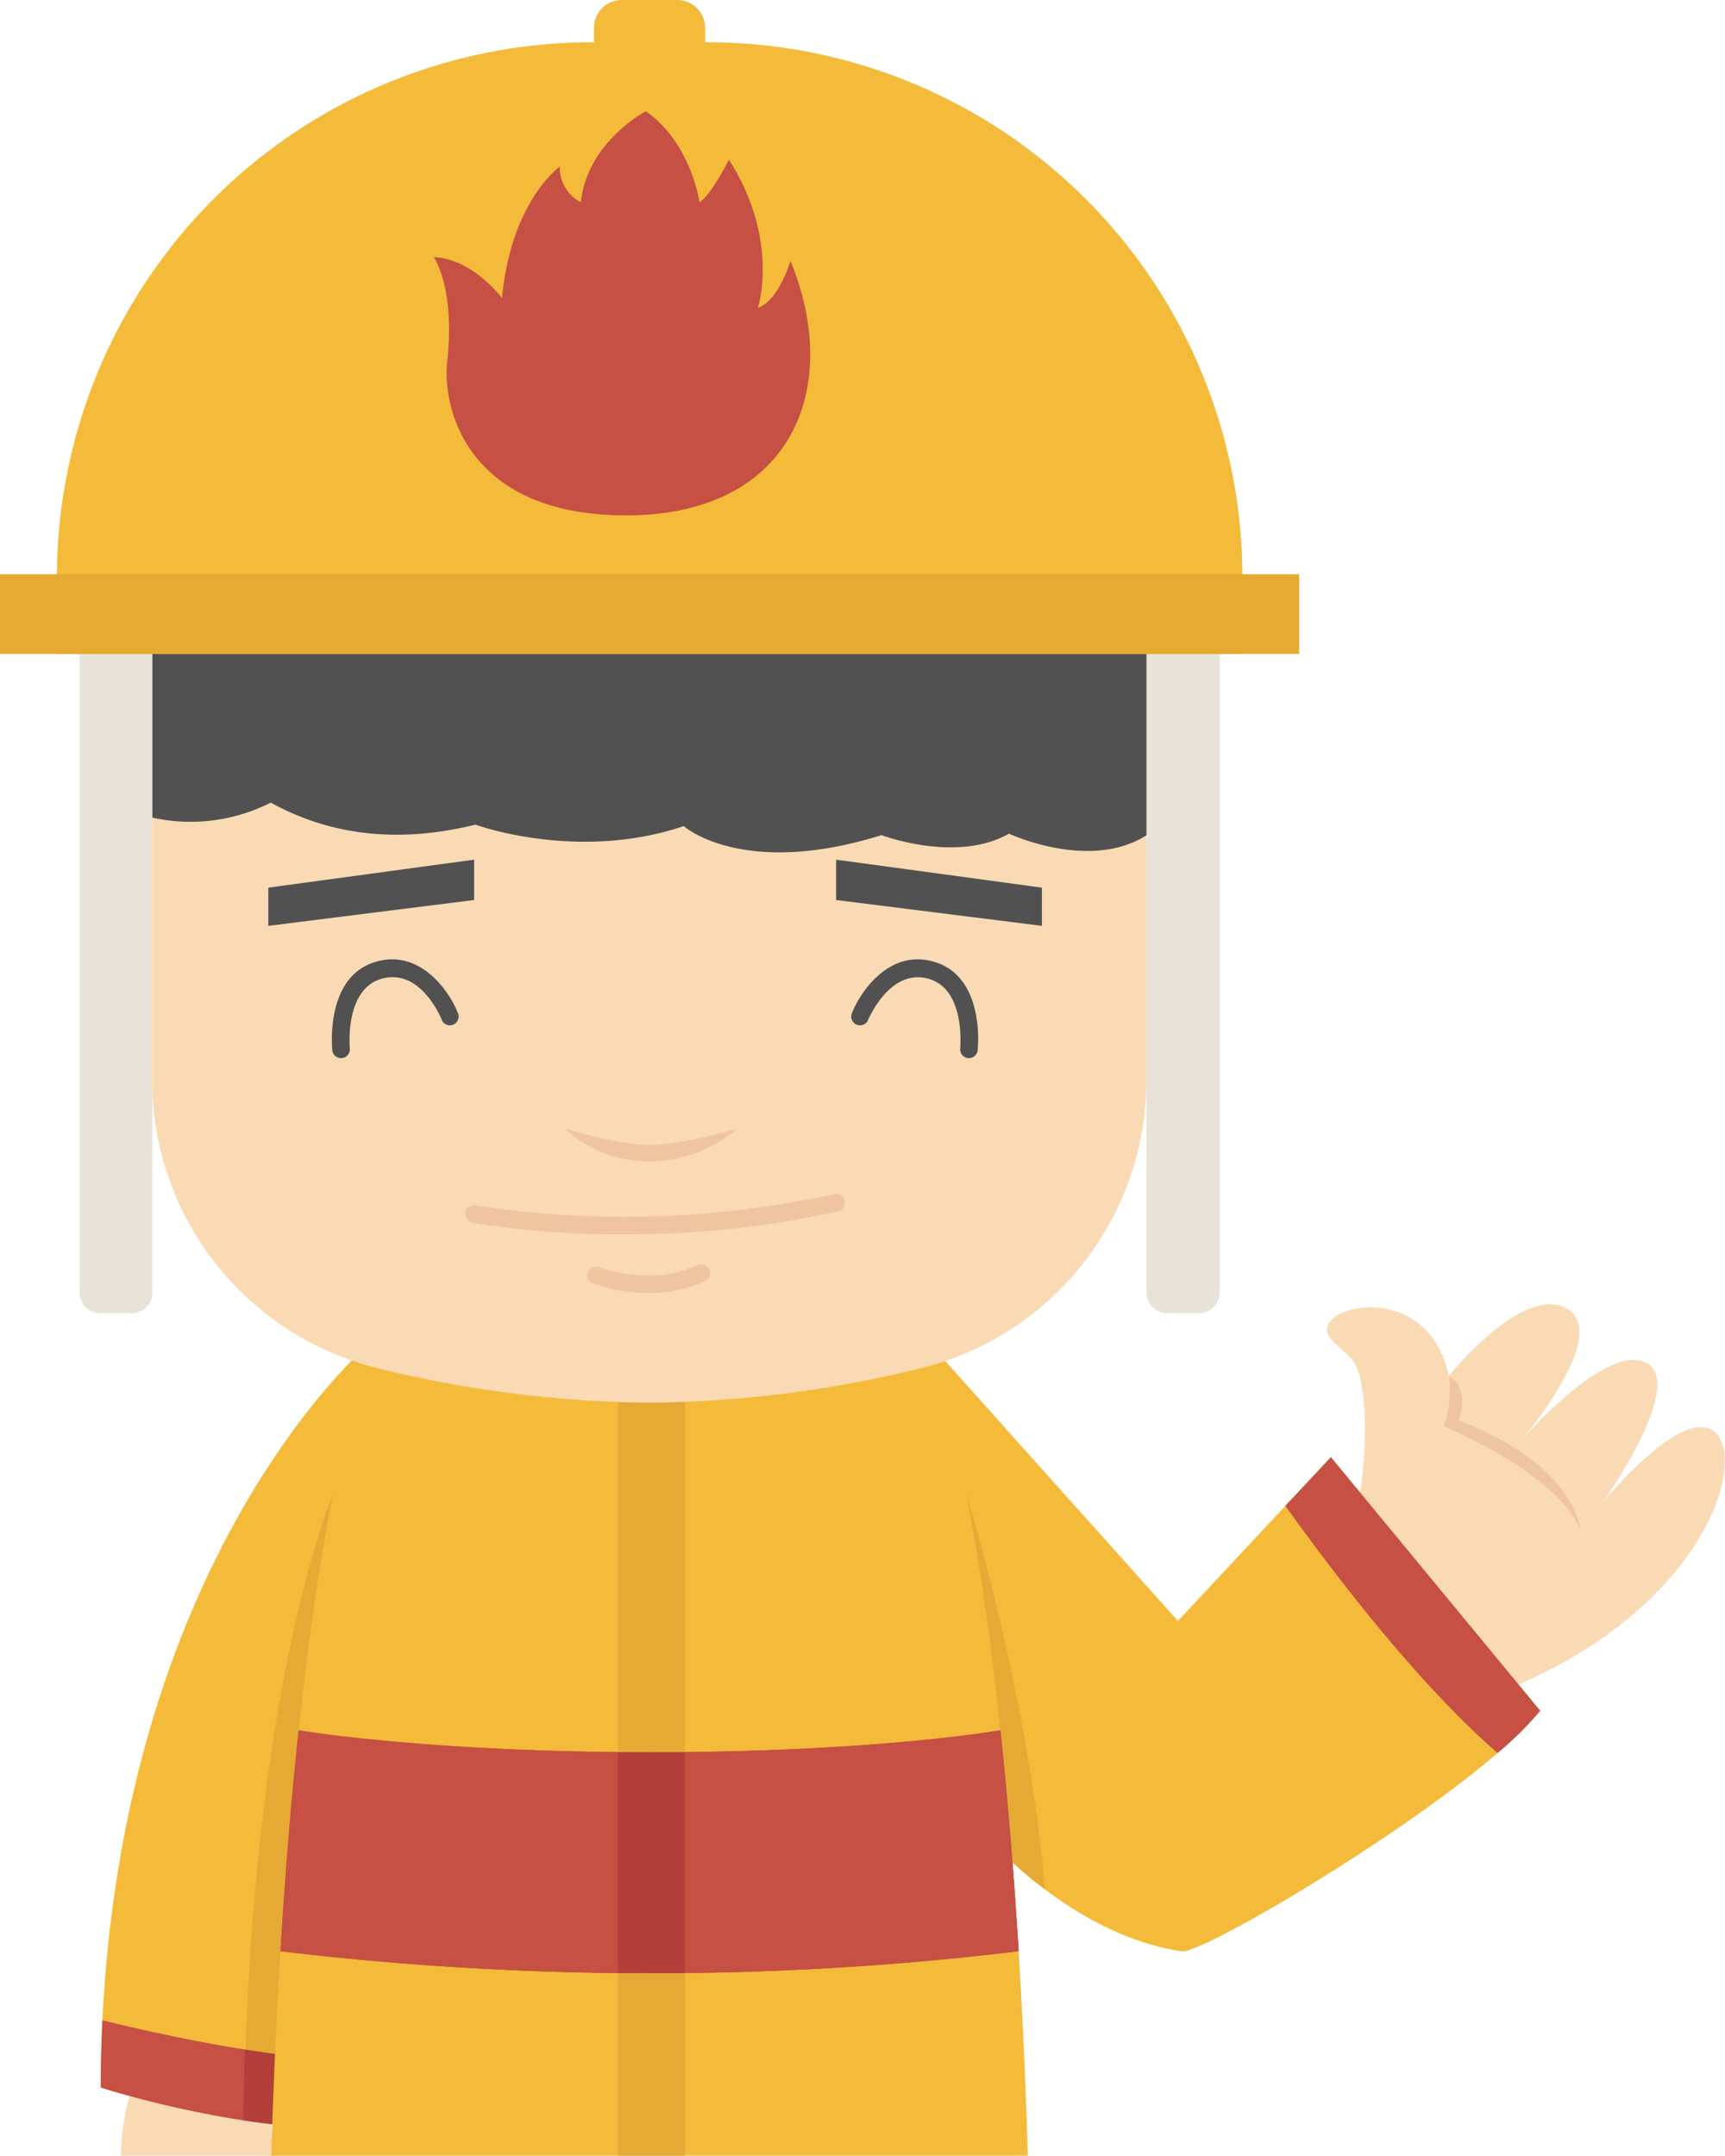 <svg xmlns="http://www.w3.org/2000/svg" viewBox="0 0 212.15 265.15"><defs><style>.cls-1{fill:#f9dab4;}.cls-2{fill:#f4bb3b;}.cls-3{fill:#c65044;}.cls-4{fill:#e5aa33;}.cls-5{fill:#b23f39;}.cls-6{fill:#efc4a0;}.cls-7{fill:#515151;}.cls-8{fill:#e8e3d9;}</style></defs><title>资源 294</title><g id="图层_2" data-name="图层 2"><g id="Layer_1" data-name="Layer 1"><path class="cls-1" d="M32.62,247.23l-17.27,1.93.63,8.48a27.88,27.88,0,0,0-1.1,7.51H34.05a18.56,18.56,0,0,1-.69-6.45Z"/><path class="cls-2" d="M45.58,165.12s-33,27.6-33.2,91.64c0,0,15,4.94,30,5.14Z"/><path class="cls-3" d="M42.7,253.38c-9.41-.21-22.44-3-30.11-4.88q-.19,4-.21,8.26s15,4.94,30,5.14Z"/><path class="cls-4" d="M41,183.68S31.77,204.9,30.19,252.1c3.32.53,6.64,1,9.7,1.15Z"/><path class="cls-5" d="M32.31,261.13h.09l1.15.15h0c1.2.14,2.42.26,3.65.36h0c.4,0,.81.06,1.21.09h.05l1.23.07.13-8.56c-3.06-.2-6.38-.62-9.7-1.15q-.15,4.22-.2,8.7h0l1.12.17h.08Z"/><path class="cls-1" d="M167.15,184.48s1.63-9.54,0-15.46c-.62-2.28-2.08-2.66-3.56-4.47-3-3.7,11.88-7.85,14.6,4.69,0,0,9.23-11.53,14.59-8.23s-5.71,16.17-5.71,16.17,10.58-12.22,15.45-9.53-5.42,17.18-5.42,17.18,10-12.37,13.94-8.56S209,199.7,181.62,209.21l-15.7-19.12Z"/><path class="cls-6" d="M178.23,169.24s.4,3.93-.74,6.16c0,0,14.08,5.77,16.9,12.85,0,0-.48-8-15-13.55C179.43,174.7,180.9,171,178.23,169.24Z"/><path class="cls-2" d="M114.2,165.12l30.67,34.25,18.81-20.14,25.74,31.19c-8.3,10.34-41.31,30-44.06,29.59-13.76-2-24.26-14.4-24.26-14.4Z"/><path class="cls-3" d="M158.08,185.22c6,8.38,16.3,21.9,26.1,30.4a41.5,41.5,0,0,0,5.24-5.2l-25.74-31.19Z"/><path class="cls-4" d="M118.83,183.68l2.27,41.93a50.59,50.59,0,0,0,7.44,6.8C126.43,208.14,118.83,183.68,118.83,183.68Z"/><path class="cls-2" d="M33.36,265.15h93.05c-.77-26.22-3.54-77.1-13.51-103.76h-66C36.9,188.05,34.13,238.93,33.36,265.15Z"/><path class="cls-3" d="M125.28,240c-.53-8.61-1.25-17.9-2.24-27.18,0,0-15.19,2.7-42.93,2.7s-43.38-2.7-43.38-2.7c-1,9.28-1.71,18.57-2.24,27.18a385.79,385.79,0,0,0,45.62,2.71A373,373,0,0,0,125.28,240Z"/><path class="cls-3" d="M125.28,240c-.53-8.61-1.25-17.9-2.24-27.18,0,0-13.69,2.44-38.8,2.68v27.18A368.63,368.63,0,0,0,125.28,240Z"/><path class="cls-3" d="M36.73,212.83c-1,9.28-1.71,18.57-2.24,27.18A382.39,382.39,0,0,0,76,242.69V215.51C50.83,215.27,36.73,212.83,36.73,212.83Z"/><path class="cls-4" d="M84.24,215.51V161.39H76v54.12c1.34,0,2.72,0,4.13,0S82.9,215.53,84.24,215.51Z"/><path class="cls-4" d="M76,242.69v22.46h8.26V242.69c-1.36,0-2.73,0-4.13,0S77.34,242.71,76,242.69Z"/><path class="cls-5" d="M84.24,242.69V215.51c-1.34,0-2.72,0-4.13,0s-2.79,0-4.13,0v27.18c1.36,0,2.74,0,4.13,0S82.88,242.71,84.24,242.69Z"/><path class="cls-1" d="M141,132.87a36.49,36.49,0,0,1-28,35.48,143.77,143.77,0,0,1-33.14,4.18,143.86,143.86,0,0,1-33.15-4.18,36.5,36.5,0,0,1-28-35.48V73H141Z"/><path class="cls-6" d="M76.8,151.82a111.08,111.08,0,0,1-18.69-1.42,1.08,1.08,0,1,1,.41-2.12,121.4,121.4,0,0,0,44.07-1.4,1.08,1.08,0,0,1,.48,2.11A119.28,119.28,0,0,1,76.8,151.82Z"/><path class="cls-6" d="M79.74,159.05A20.16,20.16,0,0,1,73,157.89a1.08,1.08,0,1,1,.79-2h0c.06,0,6.35,2.42,12-.28a1.09,1.09,0,0,1,1.44.52,1.08,1.08,0,0,1-.51,1.44A16.17,16.17,0,0,1,79.74,159.05Z"/><path class="cls-6" d="M79.89,142.87a15.36,15.36,0,0,1-10.42-4.06s6.25,2,10.48,2,10.76-2,10.76-2A17.07,17.07,0,0,1,79.89,142.87Z"/><polygon class="cls-7" points="58.31 105.74 58.31 110.7 33 113.88 33 109.18 58.31 105.74"/><path class="cls-7" d="M41.93,130.15a1.08,1.08,0,0,1-1.07-1c0-.38-.91-9.25,5.61-10.92,5.22-1.35,8.71,3.55,9.83,6.33a1.08,1.08,0,1,1-2,.8c-.1-.25-2.59-6.24-7.28-5s-4,8.52-4,8.6a1.08,1.08,0,0,1-1,1.19Z"/><polygon class="cls-7" points="102.83 105.74 102.83 110.7 128.14 113.88 128.14 109.18 102.83 105.74"/><path class="cls-7" d="M119.21,130.15h-.12a1.09,1.09,0,0,1-1-1.19h0c0-.08.71-7.39-4-8.6s-7.26,5-7.29,5a1.08,1.08,0,1,1-2-.8c1.12-2.78,4.61-7.68,9.83-6.33,6.52,1.67,5.65,10.54,5.61,10.92A1.08,1.08,0,0,1,119.21,130.15Z"/><path class="cls-7" d="M15.7,71.38V99.66a21.77,21.77,0,0,0,17.6-.94c6.37,3.52,14.65,5.32,25.17,2.71,0,0,12.53,4.61,25.62.18,0,0,7.19,6.46,24.33,1.11,0,0,9.22,3.5,15.67-.18,0,0,10.21,4.79,17.21,0V71.38Z"/><path class="cls-8" d="M12.38,161.53h3.77A2.58,2.58,0,0,0,18.74,159V76.21H9.79V159A2.58,2.58,0,0,0,12.38,161.53Z"/><path class="cls-8" d="M143.62,161.53h3.77A2.58,2.58,0,0,0,150,159V76.21H141V159A2.58,2.58,0,0,0,143.62,161.53Z"/><path class="cls-2" d="M152.8,80.44H7V71a65.8,65.8,0,0,1,65.8-65.8H87A65.8,65.8,0,0,1,152.8,71Z"/><path class="cls-2" d="M86.72,9.8H73.05V3.42A3.42,3.42,0,0,1,76.47,0h6.84a3.42,3.42,0,0,1,3.41,3.42Z"/><rect class="cls-4" y="70.63" width="159.78" height="9.8"/><path class="cls-3" d="M53.35,31.63S56,35.32,55,44.49c-.63,5.47,2.27,19.07,22.36,18.9s26.27-15.74,19.86-31.27c0,0-1.47,4.88-4,5.74,0,0,2.73-8.35-3.57-18.22,0,0-2.09,4.22-3.62,5.25,0,0-1-7.29-6.6-11.21,0,0-7.2,3.77-8,11.19a4.77,4.77,0,0,1-2.58-4.38s-6,4.23-7.11,16.16C61.73,36.65,58.11,31.8,53.35,31.63Z"/></g></g></svg>